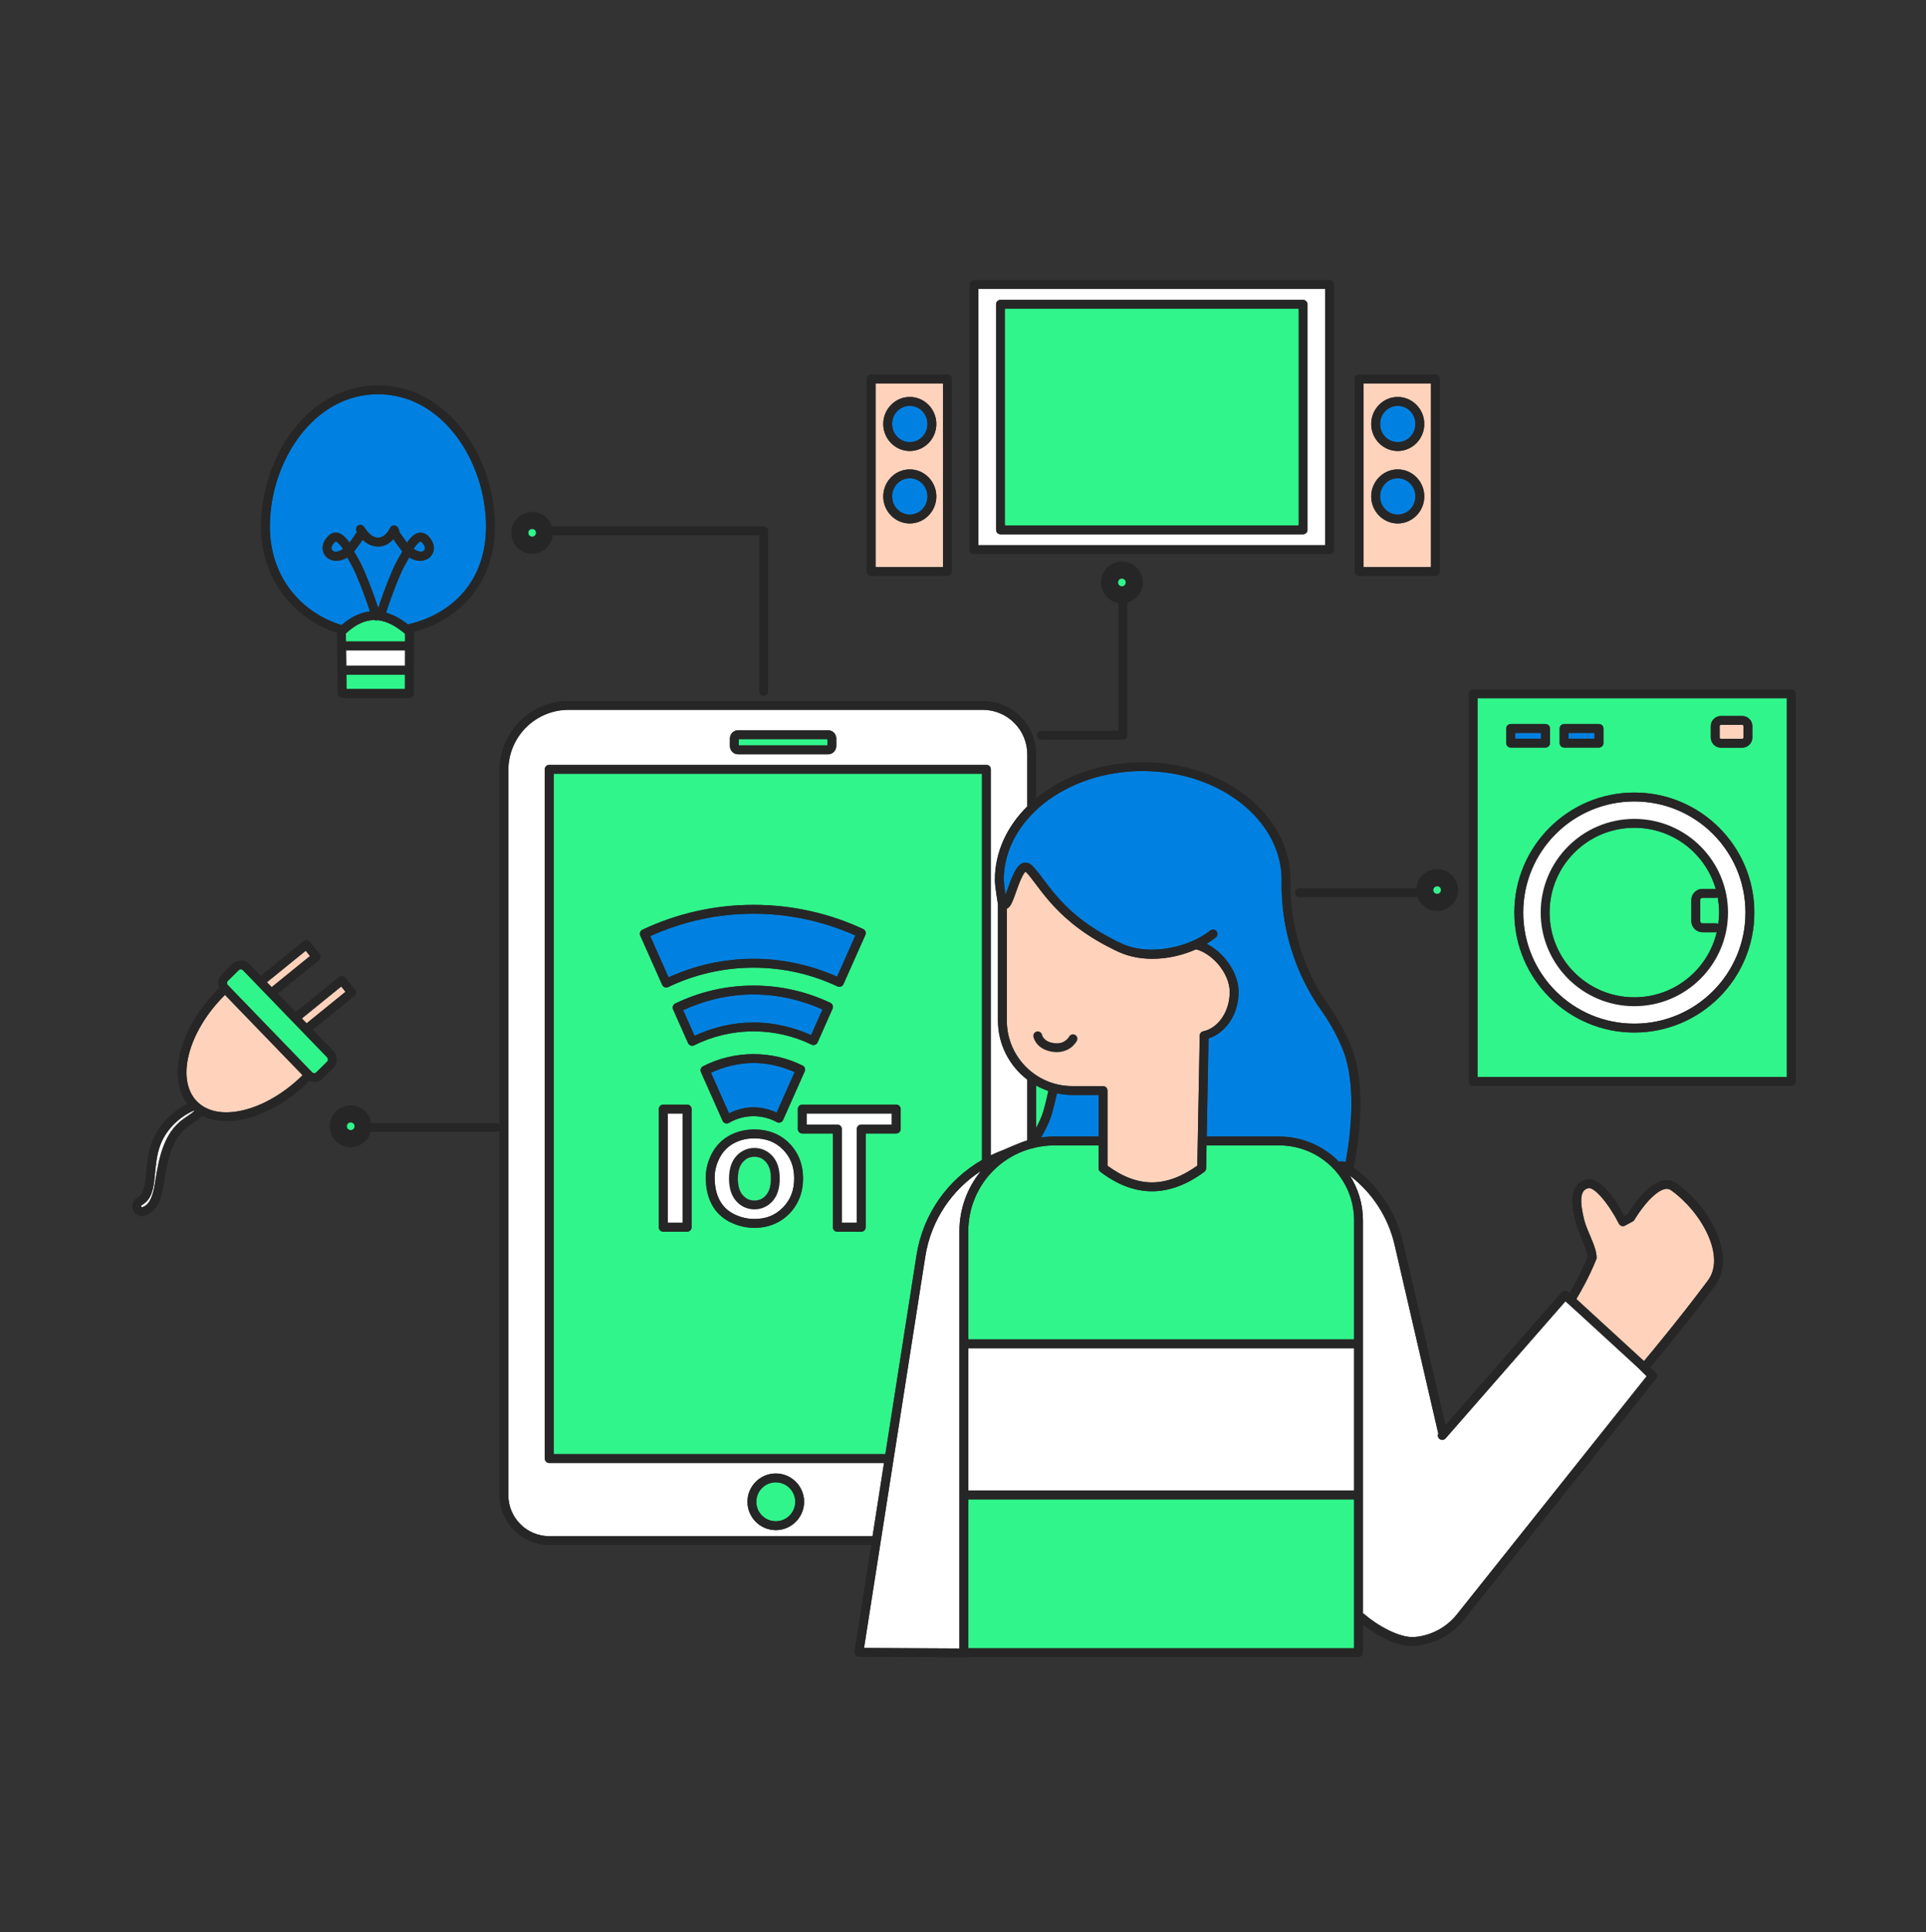 <svg width="306" height="307" viewBox="0 0 306 307" fill="none" xmlns="http://www.w3.org/2000/svg">
<rect x="0" y="0" width="306" height="307" fill="#333333" stroke="none"/>
<path fill-rule="evenodd" clip-rule="evenodd" d="M35.744 158.082L48.074 170.845C45.077 173.797 41.641 175.71 38.576 176.42C35.504 177.133 32.881 176.653 31.262 174.976C29.643 173.301 29.228 170.629 30.008 167.539C30.784 164.458 32.758 161.036 35.744 158.082ZM54.214 156.745L54.888 157.593L48.718 162.599L47.962 161.818L54.214 156.745ZM48.578 151.063L49.253 151.909L43.164 156.85L42.408 156.068L48.578 151.063ZM276.798 117.391H273.422C273.298 117.391 273.221 117.314 273.221 117.189V115.376C273.221 115.251 273.298 115.174 273.422 115.174H276.798C276.922 115.174 276.999 115.251 276.999 115.376V117.189C276.999 117.314 276.922 117.391 276.798 117.391ZM227.353 90.106H216.63V60.92H227.353V90.106ZM149.826 90.106H139.104V60.92H149.826V90.106ZM222.071 74.583C219.743 74.583 217.855 76.522 217.855 78.877C217.855 81.233 219.742 83.174 222.071 83.174C224.401 83.174 226.288 81.233 226.288 78.877C226.288 76.521 224.4 74.583 222.071 74.583ZM144.546 74.583C142.217 74.583 140.329 76.522 140.329 78.877C140.329 81.233 142.217 83.174 144.546 83.174C146.875 83.174 148.763 81.233 148.763 78.877C148.763 76.521 146.875 74.583 144.546 74.583ZM222.071 63.074C219.743 63.074 217.855 65.013 217.855 67.368C217.855 69.724 219.743 71.662 222.071 71.662C224.4 71.662 226.288 69.724 226.288 67.368C226.288 65.013 224.4 63.074 222.071 63.074ZM144.546 63.074C142.217 63.074 140.329 65.012 140.329 67.368C140.329 69.724 142.217 71.662 144.546 71.662C146.875 71.662 148.763 69.724 148.763 67.368C148.763 65.013 146.875 63.074 144.546 63.074Z" fill="#FFD2BB"/>
<path fill-rule="evenodd" clip-rule="evenodd" d="M252.429 188.772C252.493 188.758 252.772 188.79 253.152 189.04C253.534 189.291 254.005 189.726 254.483 190.275C255.438 191.372 256.447 192.929 257.215 194.441C257.393 194.79 257.835 194.928 258.18 194.741C258.863 194.371 259.585 193.967 259.654 193.849C259.654 193.849 260.646 192.157 261.949 190.747C262.599 190.044 263.335 189.42 263.971 189.124C264.622 188.822 265.043 188.794 265.549 189.157C267.967 190.893 270.187 193.581 271.38 196.285C272.573 198.99 272.731 201.609 271.344 203.468C267.024 209.259 262.373 214.86 261.195 216.27L250.444 206.404C251.044 205.416 252.444 202.999 253.618 200.089L253.619 200.087C253.655 199.998 253.672 199.901 253.669 199.803C253.638 198.786 253.222 197.752 252.792 196.727C252.362 195.702 251.901 194.678 251.698 193.849C251.359 192.467 251.142 191.153 251.244 190.26C251.295 189.812 251.419 189.481 251.592 189.255C251.773 189.023 251.994 188.869 252.429 188.772ZM162.707 138.757C162.834 138.58 162.948 138.5 162.948 138.5C162.951 138.5 162.966 138.509 163.013 138.559C164.125 139.72 165.339 141.749 167.485 144.048C169.631 146.348 172.725 148.92 177.646 151.215C181.52 153.022 186.323 152.493 190.013 150.846C191.131 151.094 192.519 151.997 193.574 153.246C194.642 154.51 195.375 156.103 195.375 157.619C195.375 160.818 193.47 163.383 191.17 163.865H191.169V163.866C190.849 163.934 190.616 164.217 190.61 164.544L190.228 185.213C187.798 186.951 185.424 187.858 183.081 187.872C180.738 187.885 178.377 187.006 175.954 185.223V173.282C175.954 172.897 175.634 172.576 175.248 172.576H170.381C164.618 172.576 159.962 167.92 159.962 162.158V144.377C160.169 144.292 160.314 144.147 160.401 144.042C160.517 143.902 160.608 143.749 160.691 143.589C161.023 142.944 161.318 142.015 161.655 141.082C161.993 140.149 162.385 139.21 162.707 138.757Z" fill="#FFD2BB"/>
<path fill-rule="evenodd" clip-rule="evenodd" d="M213.792 184.62C213.73 184.582 212.864 184.483 212.745 184.601C210.325 182.125 206.954 180.583 203.224 180.583H191.723L192.012 164.993C194.801 164.084 196.786 161.134 196.786 157.619C196.786 155.661 195.889 153.797 194.653 152.334C193.797 151.321 192.772 150.494 191.701 149.967C192.225 149.652 192.713 149.313 193.155 148.955C193.316 148.825 193.415 148.629 193.423 148.444C193.432 148.258 193.364 148.091 193.258 147.961C193.154 147.832 193.003 147.732 192.82 147.702C192.637 147.672 192.427 147.728 192.267 147.858C190.683 149.144 188.279 150.198 185.722 150.654C183.164 151.109 180.456 150.969 178.242 149.936C168.716 145.493 166.649 140.314 164.033 137.583C163.658 137.191 163.129 136.97 162.612 137.108C162.133 137.236 161.809 137.583 161.557 137.938C161.046 138.655 160.676 139.645 160.328 140.602C160.108 141.211 159.917 141.725 159.741 142.167C159.723 142.04 159.71 141.978 159.692 141.85C159.573 141.002 159.476 140.104 159.476 139.81C159.476 130.359 169.279 122.515 181.551 122.515C193.821 122.515 203.624 130.359 203.624 139.81C203.624 139.891 203.623 139.977 203.622 140.066C203.503 147.449 205.745 154.676 210.023 160.694C211.31 162.507 212.436 164.542 213.343 166.76C215.42 171.833 214.739 179.67 213.792 184.62ZM167.462 180.583C166.769 180.583 166.083 180.634 165.406 180.728C165.881 179.921 166.726 178.384 167.138 176.905C167.556 175.408 167.801 174.289 167.921 173.725C168.716 173.894 169.537 173.987 170.382 173.987H174.543V180.584L167.462 180.583ZM119.723 168.903C122.056 168.903 124.244 169.454 126.251 170.349L123.391 176.784C122.267 176.28 121.042 175.943 119.723 175.943C118.311 175.943 117.008 176.325 115.824 176.897L112.96 170.456C115.028 169.495 117.297 168.903 119.723 168.903ZM119.723 158.011C123.632 158.011 127.317 158.9 130.676 160.396L128.867 164.468C126.065 163.22 122.987 162.464 119.723 162.464C116.366 162.464 113.21 163.264 110.348 164.578L108.537 160.503C111.957 158.941 115.722 158.011 119.723 158.011ZM119.723 145.185C125.488 145.185 130.951 146.438 135.9 148.641L132.992 155.184C128.933 153.378 124.449 152.345 119.723 152.345C114.904 152.345 110.342 153.419 106.221 155.293L103.31 148.748C108.322 146.477 113.865 145.185 119.723 145.185ZM244.852 117.37H240.723V116.454H244.852V117.37ZM253.339 117.37H249.209V116.454H253.339V117.37ZM58.132 84.129C58.097 84.047 57.555 83.4 57.292 83.392C56.774 83.375 56.408 83.948 56.639 84.411C56.639 84.411 56.69 84.502 56.703 84.53C56.565 84.775 56.107 85.437 55.522 86.232C55.5 86.194 55.5 86.175 55.473 86.138C55.061 85.569 54.643 85.102 54.126 84.822C53.571 84.522 52.846 84.542 52.333 85.001C51.63 85.63 51.254 86.353 51.25 87.067C51.247 87.785 51.636 88.413 52.205 88.77C53.014 89.278 54.122 89.138 55.135 88.507C55.614 89.339 56.092 90.142 56.535 91.171C57.661 93.79 58.436 96.1 58.78 97.15C57.257 97.321 55.734 98.034 54.264 99.319C47.771 97.311 42.878 91.609 42.878 83.67C42.878 78.516 44.621 73.215 47.644 69.246C50.667 65.275 54.921 62.638 60.049 62.638C65.176 62.638 69.429 65.274 72.452 69.246C75.475 73.216 77.219 78.516 77.219 83.67C77.219 92.091 72.121 97.452 65.002 99.16C64.944 99.174 64.895 99.209 64.842 99.237C63.716 98.341 62.545 97.69 61.334 97.355C61.623 96.466 62.457 93.943 63.649 91.171C64.091 90.142 64.569 89.338 65.048 88.507C66.061 89.138 67.169 89.278 67.98 88.77C68.548 88.413 68.938 87.785 68.934 87.067V87.066C68.93 86.351 68.554 85.629 67.851 85.001H67.85L67.75 84.912H67.638C67.148 84.599 66.546 84.558 66.058 84.822C65.541 85.102 65.124 85.569 64.711 86.138C64.684 86.175 64.684 86.194 64.661 86.232C64.032 85.375 63.507 84.62 63.42 84.436C63.395 84.384 63.321 84.24 63.315 84.218C63.322 84.104 63.308 83.992 63.264 83.896C63.184 83.724 63.045 83.606 62.889 83.54C62.733 83.475 62.551 83.459 62.372 83.523C62.198 83.585 62.041 83.734 61.963 83.924C61.953 83.946 61.252 85.452 60.025 85.428C59.15 85.412 58.465 84.603 58.132 84.129ZM62.501 85.659C62.778 86.099 63.193 86.689 63.882 87.582C63.905 87.612 63.906 87.603 63.926 87.625C63.394 88.536 62.849 89.464 62.354 90.617C61.226 93.239 60.462 95.503 60.093 96.626C59.723 95.502 58.959 93.239 57.833 90.617C57.337 89.464 56.793 88.536 56.26 87.625C56.28 87.603 57.344 86.191 57.622 85.76C58.174 86.308 58.954 86.82 60.001 86.84C61.156 86.862 61.973 86.261 62.501 85.659ZM66.729 86.064C66.794 86.029 66.881 86.028 66.909 86.053C67.404 86.496 67.522 86.854 67.523 87.074V87.075C67.525 87.305 67.442 87.442 67.23 87.576C66.983 87.73 66.388 87.637 65.737 87.191L65.738 87.189C65.787 87.083 65.838 86.988 65.854 86.967C66.201 86.486 66.556 86.158 66.729 86.064ZM53.277 86.053C53.305 86.028 53.391 86.029 53.457 86.064C53.629 86.158 53.983 86.485 54.331 86.967C54.335 86.971 54.552 87.258 54.462 87.306C53.397 87.86 53.148 87.696 52.956 87.576C52.744 87.442 52.662 87.303 52.663 87.074C52.664 86.854 52.782 86.495 53.277 86.053ZM222.072 75.994C223.62 75.994 224.876 77.269 224.876 78.877C224.876 80.485 223.62 81.761 222.072 81.761C220.524 81.761 219.266 80.485 219.266 78.877C219.266 77.269 220.524 75.994 222.072 75.994ZM144.546 75.994C146.095 75.994 147.352 77.269 147.352 78.877C147.352 80.485 146.095 81.761 144.546 81.761C142.999 81.761 141.741 80.485 141.741 78.877C141.741 77.269 142.998 75.994 144.546 75.994ZM222.072 64.485C223.62 64.485 224.876 65.76 224.876 67.368C224.876 68.977 223.62 70.251 222.072 70.251C220.524 70.251 219.266 68.977 219.266 67.368C219.266 65.76 220.524 64.485 222.072 64.485ZM144.546 64.485C146.095 64.485 147.352 65.76 147.352 67.368C147.352 68.977 146.095 70.251 144.546 70.251C142.999 70.251 141.741 68.977 141.741 67.368C141.74 65.76 142.998 64.485 144.546 64.485Z" fill="#0081E2"/>
<path fill-rule="evenodd" clip-rule="evenodd" d="M155.86 186.057C153.653 188.737 152.43 192.114 152.43 195.616V261.934L137.276 261.853C137.432 260.855 143.43 222.487 147.009 199.667C147.917 193.865 151.264 189.03 155.86 186.057ZM214.485 186.815C218.038 189.531 220.557 193.411 221.574 197.808C223.627 206.679 226.207 217.823 228.515 227.792C228.458 227.913 228.424 228.041 228.439 228.162C228.462 228.347 228.556 228.499 228.682 228.609C228.808 228.719 228.972 228.791 229.158 228.79C229.345 228.788 229.543 228.696 229.678 228.542L248.715 206.763L256.095 213.215L260.742 217.804C260.759 217.82 260.769 217.841 260.787 217.855C260.793 217.861 260.802 217.862 260.809 217.868L261.622 218.671C261.122 219.298 242.085 243.19 231.474 256.505C229.83 258.567 227.415 259.869 224.788 260.105C222.396 260.321 218.788 258.252 216.752 256.472C216.692 256.42 216.619 256.388 216.546 256.357V193.908C216.547 191.299 215.785 188.871 214.485 186.815ZM138.628 244.087H87.299C83.68 244.087 80.764 241.169 80.764 237.551V122.388C80.764 117.076 85.054 112.785 90.366 112.785H156.135C158.013 112.785 159.813 113.531 161.141 114.857C162.469 116.186 163.213 117.986 163.213 119.863V128.115C163.213 128.116 163.214 128.118 163.214 128.119C160 131.31 158.063 135.365 158.063 139.809C158.063 140.338 158.173 141.18 158.295 142.047C158.388 142.712 158.475 143.229 158.55 143.686V162.158C158.55 165.994 160.393 169.399 163.231 171.561C163.227 171.592 163.214 171.619 163.214 171.651V181.199C162.011 181.553 159.49 182.69 159.411 182.72C158.732 182.966 158.073 183.255 157.425 183.566V122.231C157.425 121.846 157.106 121.526 156.72 121.525H87.259C86.873 121.526 86.553 121.845 86.553 122.231V231.758C86.553 232.143 86.873 232.463 87.259 232.463H140.447L139.465 238.738L138.628 244.087ZM123.254 234.12C120.775 234.12 118.753 236.143 118.753 238.622C118.753 241.101 120.776 243.125 123.254 243.125C125.734 243.125 127.757 241.101 127.757 238.622C127.757 236.143 125.734 234.12 123.254 234.12ZM215.136 236.825H153.842V214.229H215.136V236.825ZM108.465 194.294H106.084V176.924H108.465V194.294ZM141.684 178.689H136.83C136.444 178.69 136.124 179.009 136.124 179.395V194.293H133.743V179.395C133.743 179.01 133.422 178.689 133.037 178.689H128.17V176.924H141.683V178.689H141.684ZM119.849 180.876C121.757 180.876 123.219 181.463 124.407 182.67C125.598 183.879 126.176 185.35 126.176 187.241C126.176 189.15 125.59 190.638 124.386 191.866C123.182 193.094 121.735 193.684 119.875 193.684C118.734 193.684 117.661 193.431 116.622 192.913C115.608 192.409 114.871 191.697 114.346 190.729C113.825 189.764 113.547 188.563 113.547 187.088C113.547 186.008 113.81 184.972 114.351 183.944H114.349C114.88 182.937 115.606 182.199 116.57 181.673C117.543 181.142 118.621 180.876 119.849 180.876ZM30.804 176.465C30.83 176.487 30.857 176.508 30.884 176.53C30.746 176.647 30.601 176.768 30.433 176.89C29.988 177.216 29.477 177.553 29.084 177.837C26.062 180.029 25.273 183.757 24.633 187.882C24.61 188.028 24.586 188.173 24.561 188.32C24.426 189.092 24.237 189.913 23.918 190.552C23.597 191.196 23.201 191.63 22.545 191.838C22.544 191.838 22.469 191.82 22.425 191.718C22.404 191.668 22.404 191.647 22.415 191.615C22.428 191.575 22.445 191.528 22.603 191.439L22.606 191.438L22.607 191.437L22.611 191.435L22.618 191.431C23.35 191.009 23.808 190.338 24.08 189.6C24.351 188.867 24.466 188.055 24.558 187.201C24.741 185.492 24.826 183.588 25.506 181.846C26.441 179.456 28.467 177.469 30.804 176.465ZM119.862 183.809C120.628 183.809 121.172 184.055 121.697 184.648C122.19 185.203 122.475 186.033 122.475 187.254C122.475 188.512 122.186 189.362 121.697 189.912C121.172 190.505 120.628 190.751 119.862 190.751C119.096 190.751 118.549 190.505 118.019 189.911C117.525 189.357 117.236 188.517 117.236 187.28C117.236 186.042 117.524 185.204 118.019 184.649C118.549 184.055 119.096 183.809 119.862 183.809ZM259.662 127.343C269.421 127.343 277.316 135.238 277.316 144.997C277.316 154.755 269.421 162.651 259.662 162.651C249.903 162.651 242.008 154.756 242.008 144.997C242.008 135.238 249.904 127.343 259.662 127.343ZM259.662 130.342C267.763 130.342 274.316 136.896 274.316 144.997C274.316 153.097 267.763 159.652 259.662 159.652C251.562 159.652 245.007 153.097 245.007 144.997C245.007 136.896 251.562 130.342 259.662 130.342ZM131.558 116.025H117.277C116.558 116.025 115.966 116.616 115.966 117.334V118.544C115.966 119.264 116.558 119.855 117.277 119.855H131.558C132.277 119.855 132.869 119.264 132.869 118.544V117.334C132.869 116.616 132.277 116.025 131.558 116.025ZM64.346 105.79H55.015L54.986 103.338H64.35L64.346 105.79ZM210.539 86.629H155.447V45.912H210.539V86.629ZM207.027 47.644H158.959C158.573 47.645 158.253 47.964 158.253 48.35V84.189C158.253 84.575 158.573 84.895 158.959 84.895H207.027C207.412 84.895 207.732 84.576 207.732 84.189V48.35C207.732 47.964 207.412 47.645 207.027 47.644Z" fill="white"/>
<path fill-rule="evenodd" clip-rule="evenodd" d="M215.136 261.893H153.842V238.237H215.136V261.893ZM123.254 235.532C124.971 235.532 126.346 236.906 126.346 238.623C126.346 240.339 124.971 241.715 123.254 241.715C121.538 241.715 120.163 240.339 120.163 238.623C120.164 236.906 121.538 235.532 123.254 235.532ZM140.667 231.052H87.965V122.936H156.015V184.31C150.619 187.426 146.645 192.859 145.615 199.447C143.796 211.045 142.684 218.168 140.667 231.052ZM215.136 212.818H153.842V195.615C153.842 192.003 155.276 188.539 157.83 185.984C159.462 184.352 161.467 183.183 163.642 182.547C163.676 182.561 164.445 182.359 164.458 182.343C165.437 182.121 166.442 181.995 167.462 181.995H174.543V185.627C174.543 185.846 174.646 186.053 174.82 186.187C177.525 188.256 180.302 189.3 183.092 189.284C185.882 189.268 188.644 188.195 191.345 186.194L191.347 186.192C191.521 186.062 191.626 185.858 191.631 185.64V185.639L191.698 181.995H203.226C209.814 181.995 215.138 187.32 215.138 193.909V212.818H215.136ZM109.171 175.513H105.378C104.993 175.513 104.673 175.833 104.673 176.219V195C104.673 195.386 104.992 195.706 105.378 195.706H109.171C109.556 195.706 109.876 195.386 109.877 195V176.219C109.875 175.833 109.557 175.513 109.171 175.513ZM142.389 175.513H127.465C127.079 175.513 126.759 175.833 126.759 176.219V179.396C126.759 179.781 127.078 180.101 127.465 180.101H132.332V195C132.332 195.386 132.651 195.706 133.037 195.706H136.83C137.215 195.706 137.536 195.386 137.536 195V180.101H142.39C142.775 180.101 143.095 179.781 143.095 179.396V176.219C143.095 175.833 142.775 175.513 142.389 175.513ZM113.101 183.287C112.463 184.498 112.137 185.776 112.137 187.088C112.137 188.739 112.449 190.188 113.105 191.401C113.761 192.613 114.743 193.552 115.993 194.175C117.218 194.785 118.522 195.094 119.875 195.094C122.051 195.094 123.941 194.334 125.396 192.852C126.85 191.369 127.588 189.451 127.588 187.24C127.588 185.046 126.854 183.144 125.412 181.678C123.966 180.209 122.062 179.464 119.85 179.464C118.413 179.464 117.08 179.784 115.892 180.433C114.694 181.086 113.752 182.055 113.103 183.287H113.101ZM119.862 183.81C120.628 183.81 121.172 184.055 121.697 184.648C122.19 185.203 122.475 186.034 122.475 187.254C122.475 188.512 122.186 189.362 121.697 189.912C121.172 190.505 120.628 190.751 119.862 190.751C119.096 190.751 118.549 190.505 118.019 189.911C117.525 189.357 117.236 188.517 117.236 187.28C117.236 186.042 117.524 185.204 118.019 184.65C118.549 184.055 119.096 183.81 119.862 183.81ZM55.69 178.151C56.163 178.151 56.548 178.534 56.548 179.008C56.548 179.481 56.164 179.865 55.69 179.865C55.217 179.865 54.833 179.482 54.833 179.008C54.833 178.535 55.216 178.151 55.69 178.151ZM164.625 172.485C165.238 172.828 165.886 173.111 166.559 173.343C166.457 173.829 166.206 174.993 165.777 176.525C165.53 177.41 165.046 178.425 164.625 179.218V172.485ZM123.429 178.297C123.786 178.491 124.244 178.336 124.409 177.966V177.965L127.849 170.231V170.229C128.002 169.887 127.854 169.476 127.519 169.31C125.168 168.146 122.518 167.492 119.723 167.492C116.832 167.492 114.098 168.19 111.688 169.43C111.358 169.6 111.215 170.006 111.366 170.345L114.81 178.093C114.978 178.474 115.455 178.627 115.813 178.415C116.962 177.741 118.293 177.355 119.723 177.355C121.066 177.355 122.326 177.696 123.427 178.297H123.429ZM283.898 171.126H234.768V110.939H283.898V171.126ZM38.266 154.013C38.386 154.014 38.504 154.059 38.602 154.161L51.966 167.994C52.16 168.194 52.156 168.505 51.958 168.701L50.257 170.38C50.056 170.578 49.776 170.574 49.579 170.37L36.215 156.538C36.021 156.336 36.024 156.028 36.224 155.832L37.925 154.153C38.026 154.054 38.145 154.011 38.266 154.013ZM119.723 156.6C115.262 156.6 111.037 157.628 107.273 159.46C106.934 159.625 106.783 160.038 106.937 160.383L109.321 165.745C109.483 166.108 109.925 166.267 110.281 166.09C113.124 164.673 116.329 163.875 119.723 163.875C123.026 163.875 126.152 164.631 128.939 165.978C129.294 166.151 129.733 165.991 129.893 165.631L132.276 160.269C132.429 159.922 132.276 159.508 131.934 159.345C128.232 157.586 124.089 156.6 119.723 156.6ZM259.662 125.931C249.141 125.931 240.597 134.475 240.597 144.996C240.597 155.518 249.141 164.062 259.662 164.062C270.183 164.062 278.727 155.518 278.727 144.996C278.728 134.476 270.183 125.931 259.662 125.931ZM270.485 141.238C269.514 141.24 268.716 142.039 268.716 143.01V146.355C268.716 147.326 269.514 148.125 270.485 148.125H272.608C272.661 148.126 272.709 148.105 272.76 148.095C271.361 154.042 266.042 158.465 259.663 158.465C252.216 158.465 246.194 152.443 246.194 144.996C246.194 137.549 252.216 131.527 259.663 131.527C265.804 131.527 270.966 135.625 272.591 141.238H270.485V141.238ZM119.723 143.775C113.41 143.775 107.421 145.194 102.065 147.731C101.723 147.894 101.569 148.31 101.724 148.657L105.208 156.49C105.367 156.85 105.804 157.011 106.158 156.84C110.263 154.864 114.862 153.756 119.723 153.756C124.492 153.756 129.011 154.824 133.057 156.731C133.412 156.9 133.847 156.738 134.005 156.379L137.488 148.545C137.642 148.197 137.485 147.78 137.141 147.619C131.846 145.152 125.942 143.775 119.723 143.775ZM272.608 146.714H270.485C270.275 146.714 270.127 146.564 270.127 146.355V143.01C270.127 142.798 270.274 142.65 270.485 142.65H272.608C272.711 142.651 272.813 142.629 272.905 142.591C273.046 143.373 273.132 144.174 273.132 144.997C273.132 145.622 273.075 146.232 272.992 146.834C272.878 146.763 272.749 146.711 272.608 146.714ZM228.445 140.776C228.898 140.776 229.266 141.142 229.266 141.596C229.266 142.048 228.898 142.416 228.445 142.416C227.993 142.416 227.625 142.049 227.625 141.596C227.625 141.142 227.993 140.776 228.445 140.776ZM276.798 113.763H273.422C272.537 113.765 271.81 114.491 271.81 115.376V117.189C271.81 118.074 272.538 118.802 273.422 118.802H276.798C277.683 118.802 278.411 118.074 278.411 117.189V115.376C278.411 114.491 277.684 113.765 276.798 113.763ZM245.558 115.043H240.017C239.632 115.043 239.312 115.363 239.312 115.748V118.076C239.312 118.461 239.632 118.782 240.017 118.782H245.558C245.943 118.782 246.263 118.462 246.263 118.076V115.748C246.263 115.363 245.943 115.043 245.558 115.043ZM254.045 115.043H248.504C248.118 115.043 247.798 115.363 247.798 115.748V118.076C247.798 118.461 248.118 118.782 248.504 118.782H254.045C254.43 118.782 254.751 118.462 254.751 118.076V115.748C254.751 115.363 254.431 115.043 254.045 115.043ZM131.457 118.443H117.376V117.437H131.457V118.443ZM64.342 109.482H55.056L55.03 107.201H64.345L64.342 109.482ZM64.352 101.927H54.971L54.956 100.643C56.532 99.182 58.015 98.534 59.459 98.52C59.461 98.521 59.462 98.524 59.464 98.525C59.637 98.604 59.82 98.604 59.983 98.553C59.989 98.551 59.993 98.547 59.999 98.545C61.423 98.689 62.881 99.442 64.352 100.706L64.352 101.927ZM178.176 91.663C178.699 91.663 179.122 92.087 179.122 92.609C179.122 93.132 178.699 93.555 178.176 93.555C177.654 93.555 177.23 93.132 177.23 92.609C177.229 92.087 177.654 91.663 178.176 91.663ZM84.548 83.966C84.933 83.966 85.247 84.279 85.247 84.664C85.247 85.049 84.934 85.362 84.548 85.362C84.163 85.362 83.85 85.05 83.85 84.664C83.85 84.279 84.163 83.966 84.548 83.966ZM205.701 83.869H160.283C159.919 83.869 159.616 83.567 159.616 83.202V49.338C159.616 48.974 159.919 48.671 160.283 48.671H205.701C206.065 48.671 206.368 48.973 206.368 49.338V83.202C206.368 83.566 206.067 83.868 205.701 83.869Z" fill="#30F58B"/>
<path d="M154.742 44.5C154.355 44.5 154.036 44.819 154.036 45.206V87.334C154.036 87.721 154.354 88.04 154.742 88.04H211.244C211.631 88.04 211.95 87.722 211.95 87.334V45.206C211.95 44.819 211.632 44.5 211.244 44.5H154.742ZM155.447 45.911H210.539V86.629H155.447V45.911ZM158.959 47.644C158.572 47.644 158.253 47.962 158.253 48.349V84.189C158.253 84.577 158.572 84.895 158.959 84.895H207.027C207.414 84.895 207.733 84.577 207.733 84.189V48.349C207.733 47.963 207.415 47.644 207.027 47.644H158.959ZM159.664 49.055H206.322V83.484H159.664V49.055ZM138.399 59.509C138.013 59.509 137.693 59.827 137.693 60.215V90.812C137.693 91.199 138.012 91.518 138.399 91.518H150.533C150.919 91.518 151.238 91.2 151.238 90.812V60.215C151.238 59.828 150.92 59.509 150.533 59.509H138.399ZM215.925 59.509C215.538 59.509 215.219 59.827 215.219 60.215V90.812C215.219 91.199 215.537 91.518 215.925 91.518H228.059C228.446 91.518 228.765 91.2 228.765 90.812V60.215C228.765 59.828 228.446 59.509 228.059 59.509H215.925ZM139.105 60.92H149.828V90.106H139.105V60.92ZM216.63 60.92H227.353V90.106H216.63V60.92ZM60.049 61.228C54.435 61.228 49.751 64.149 46.52 68.391C43.291 72.634 41.467 78.201 41.467 83.672C41.467 92.071 46.665 98.305 53.541 100.567L53.653 110.196C53.657 110.58 53.974 110.893 54.359 110.893H65.048C65.435 110.893 65.753 110.575 65.753 110.188L65.765 100.414C73.176 98.459 78.631 92.5 78.631 83.672C78.631 78.201 76.806 72.634 73.576 68.391C70.346 64.149 65.662 61.228 60.049 61.228ZM60.049 62.639C65.176 62.639 69.431 65.275 72.454 69.247C75.477 73.217 77.219 78.517 77.219 83.672C77.219 92.091 72.119 97.454 65.002 99.162C64.942 99.177 64.885 99.198 64.832 99.228C63.71 98.339 62.542 97.692 61.335 97.357C61.626 96.462 62.459 93.942 63.649 91.174C64.085 90.159 64.544 89.428 65.002 88.591C66.031 89.238 67.165 89.281 67.98 88.771C68.543 88.417 68.938 87.782 68.934 87.068C68.93 86.353 68.552 85.629 67.85 85.002C67.361 84.565 66.581 84.54 66.058 84.823C65.534 85.106 65.125 85.566 64.71 86.139C64.693 86.162 64.679 86.207 64.661 86.231C64.044 85.39 63.526 84.649 63.432 84.453C63.449 84.266 63.39 84.081 63.27 83.936C63.163 83.668 62.902 83.492 62.614 83.492C62.328 83.492 62.07 83.665 61.961 83.928C61.961 83.928 61.272 85.453 60.025 85.429C59.133 85.412 58.449 84.594 58.123 84.124C58.086 84.043 58.037 83.967 57.971 83.9C57.953 83.868 57.906 83.794 57.906 83.794C57.794 83.554 57.556 83.397 57.291 83.388C57.284 83.387 57.275 83.387 57.267 83.387C56.88 83.387 56.561 83.706 56.561 84.093C56.561 84.203 56.587 84.312 56.636 84.41C56.636 84.41 56.688 84.502 56.701 84.53C56.567 84.773 56.102 85.439 55.522 86.23C55.505 86.206 55.49 86.161 55.474 86.138C55.06 85.566 54.649 85.105 54.126 84.822C53.602 84.538 52.822 84.564 52.334 85.001C52.333 85.001 52.333 85.001 52.333 85.001C51.63 85.629 51.253 86.353 51.25 87.067C51.245 87.781 51.64 88.416 52.204 88.77C53.018 89.28 54.15 89.237 55.18 88.591C55.638 89.427 56.096 90.158 56.533 91.174C57.656 93.786 58.431 96.091 58.778 97.15C57.255 97.321 55.733 98.036 54.263 99.32C47.771 97.312 42.877 91.609 42.877 83.671C42.877 78.516 44.62 73.217 47.643 69.246C50.667 65.276 54.922 62.639 60.049 62.639ZM144.546 63.074C142.218 63.074 140.329 65.014 140.329 67.368C140.329 69.723 142.218 71.662 144.546 71.662C146.874 71.662 148.764 69.723 148.764 67.368C148.763 65.014 146.874 63.074 144.546 63.074ZM222.072 63.074C219.743 63.074 217.855 65.014 217.855 67.368C217.855 69.723 219.743 71.662 222.072 71.662C224.4 71.662 226.288 69.723 226.288 67.368C226.288 65.014 224.4 63.074 222.072 63.074ZM144.546 64.485C146.094 64.485 147.352 65.761 147.352 67.368C147.352 68.976 146.094 70.251 144.546 70.251C143 70.251 141.741 68.976 141.741 67.368C141.74 65.761 142.999 64.485 144.546 64.485ZM222.072 64.485C223.619 64.485 224.876 65.761 224.876 67.368C224.876 68.976 223.619 70.251 222.072 70.251C220.524 70.251 219.266 68.976 219.266 67.368C219.266 65.761 220.524 64.485 222.072 64.485ZM144.546 74.583C142.218 74.583 140.329 76.523 140.329 78.877C140.329 81.232 142.218 83.174 144.546 83.174C146.874 83.174 148.764 81.231 148.764 78.877C148.763 76.523 146.874 74.583 144.546 74.583ZM222.072 74.583C219.743 74.583 217.855 76.523 217.855 78.877C217.855 81.231 219.743 83.174 222.072 83.174C224.4 83.174 226.288 81.231 226.288 78.877C226.288 76.523 224.4 74.583 222.072 74.583ZM144.546 75.994C146.094 75.994 147.352 77.27 147.352 78.877C147.352 80.484 146.094 81.761 144.546 81.761C143 81.761 141.741 80.483 141.741 78.877C141.741 77.27 142.999 75.994 144.546 75.994ZM222.072 75.994C223.619 75.994 224.876 77.27 224.876 78.877C224.876 80.484 223.619 81.761 222.072 81.761C220.524 81.761 219.266 80.484 219.266 78.877C219.266 77.27 220.524 75.994 222.072 75.994ZM84.548 81.333C82.721 81.333 81.223 82.83 81.223 84.658C81.223 86.486 82.721 87.983 84.548 87.983C86.242 87.983 87.636 86.692 87.833 85.049H120.626V109.825C120.626 109.829 120.626 109.832 120.626 109.836C120.626 110.222 120.944 110.541 121.331 110.541C121.719 110.541 122.037 110.223 122.037 109.836C122.037 109.832 122.037 109.829 122.037 109.825V84.344C122.037 83.957 121.719 83.638 121.331 83.638H87.696C87.26 82.308 86.018 81.333 84.548 81.333ZM84.548 84.055C84.889 84.055 85.153 84.317 85.153 84.658C85.153 84.998 84.888 85.262 84.548 85.262C84.207 85.262 83.945 84.998 83.945 84.658C83.945 84.317 84.206 84.055 84.548 84.055ZM62.502 85.663C62.78 86.103 63.194 86.691 63.882 87.582C63.896 87.6 63.913 87.608 63.927 87.626C63.39 88.576 62.84 89.482 62.352 90.617C61.228 93.232 60.464 95.492 60.093 96.623C59.72 95.491 58.956 93.233 57.833 90.617C57.344 89.482 56.795 88.576 56.257 87.625C56.271 87.607 57.342 86.192 57.621 85.761C58.172 86.308 58.952 86.82 60.001 86.84C61.156 86.862 61.974 86.264 62.502 85.663ZM53.276 86.053C53.331 86.004 53.364 86.014 53.457 86.064C53.64 86.163 53.981 86.482 54.331 86.967C54.377 87.03 54.429 87.175 54.476 87.244C53.842 87.662 53.253 87.763 52.956 87.576C52.752 87.447 52.662 87.294 52.663 87.074C52.664 86.853 52.781 86.495 53.276 86.053ZM66.846 85.985C66.855 85.983 66.855 86.005 66.908 86.053C67.402 86.495 67.521 86.854 67.522 87.074C67.524 87.295 67.433 87.447 67.229 87.576C66.932 87.763 66.342 87.664 65.708 87.245C65.755 87.176 65.808 87.031 65.855 86.967C66.205 86.482 66.544 86.163 66.728 86.064C66.819 86.015 66.836 85.988 66.846 85.985ZM178.246 89.218C176.418 89.218 174.921 90.717 174.921 92.545C174.921 94.187 176.134 95.553 177.704 95.815V116.126H165.465C165.462 116.126 165.458 116.126 165.455 116.126C165.068 116.126 164.75 116.444 164.75 116.832C164.75 117.22 165.067 117.538 165.455 117.538C165.458 117.538 165.462 117.538 165.465 117.538H178.41C178.797 117.538 179.116 117.22 179.116 116.832V95.74C180.524 95.352 181.572 94.069 181.572 92.544C181.571 90.718 180.073 89.218 178.246 89.218ZM178.246 91.941C178.586 91.941 178.851 92.204 178.851 92.546C178.851 92.886 178.586 93.15 178.246 93.15C177.905 93.15 177.643 92.886 177.643 92.546C177.643 92.204 177.904 91.941 178.246 91.941ZM59.493 98.518C59.647 98.582 59.819 98.59 59.979 98.54C61.411 98.678 62.875 99.438 64.353 100.705L64.351 101.926H54.969L54.954 100.639C56.54 99.171 58.037 98.522 59.493 98.518ZM54.986 103.338H64.35L64.348 105.79H55.014L54.986 103.338ZM55.03 107.201H64.345L64.342 109.481H55.056L55.03 107.201ZM234.063 109.527C233.676 109.527 233.357 109.845 233.357 110.233V171.831C233.357 172.218 233.675 172.537 234.063 172.537H284.604C284.99 172.537 285.309 172.219 285.309 171.831V110.233C285.309 109.846 284.991 109.527 284.604 109.527H234.063ZM234.768 110.938H283.897V171.125H234.768V110.938ZM90.367 111.374C84.292 111.374 79.353 116.313 79.353 122.388V178.729C79.219 178.54 79 178.428 78.769 178.432H58.995C58.739 176.853 57.371 175.631 55.723 175.631C53.895 175.631 52.398 177.129 52.398 178.957C52.398 180.784 53.895 182.282 55.723 182.282C57.242 182.282 58.519 181.241 58.913 179.843H78.769C79.001 179.845 79.219 179.734 79.354 179.547V237.551C79.354 241.931 82.919 245.498 87.299 245.498H138.408C137.678 250.166 135.755 262.443 135.755 262.443C135.75 262.479 135.747 262.516 135.747 262.552C135.747 262.938 136.063 263.256 136.449 263.258L153.652 263.352C153.743 263.354 153.832 263.337 153.917 263.305H215.842C216.229 263.305 216.548 262.987 216.548 262.599V258.134C218.785 259.922 222.008 261.774 224.917 261.512C227.927 261.241 230.696 259.749 232.579 257.385C243.329 243.895 263.124 219.057 263.124 219.057C263.349 218.776 263.324 218.366 263.067 218.114L262.205 217.262C263.247 216.018 268.033 210.269 272.478 204.312C274.271 201.907 273.984 198.689 272.672 195.715C271.36 192.741 269.015 189.907 266.374 188.009C265.442 187.34 264.303 187.414 263.378 187.844C262.454 188.274 261.634 189.008 260.913 189.788C259.558 191.253 258.697 192.745 258.584 192.938C258.533 192.963 258.268 193.104 258.079 193.202C257.322 191.815 256.469 190.406 255.547 189.347C255.014 188.736 254.48 188.224 253.929 187.862C253.379 187.5 252.774 187.25 252.124 187.395C252.124 187.395 252.123 187.395 252.122 187.395C251.431 187.549 250.856 187.902 250.477 188.394C250.097 188.885 249.914 189.48 249.843 190.101C249.702 191.342 249.978 192.748 250.329 194.185C250.583 195.22 251.074 196.276 251.493 197.273C251.893 198.228 252.185 199.105 252.229 199.736C251.182 202.288 249.975 204.423 249.362 205.456L249.114 205.239C248.988 205.13 248.829 205.068 248.663 205.065C248.455 205.061 248.256 205.15 248.119 205.307L229.649 226.435C227.405 216.737 224.932 206.055 222.951 197.492C221.833 192.661 219.024 188.416 215.068 185.494C216.105 180.447 217.047 172.078 214.652 166.225C213.704 163.91 212.527 161.782 211.176 159.879C207.072 154.106 204.921 147.171 205.035 140.089C205.037 140 205.038 139.907 205.038 139.811C205.038 129.392 194.427 121.105 181.553 121.105C174.933 121.105 168.916 123.299 164.627 126.845V119.864C164.627 117.613 163.734 115.453 162.141 113.86C160.55 112.269 158.389 111.374 156.138 111.374L90.367 111.374ZM90.367 112.785H156.136C158.014 112.785 159.814 113.531 161.142 114.857C162.47 116.185 163.214 117.986 163.214 119.863V128.121C160 131.312 158.064 135.365 158.064 139.809C158.064 140.343 158.173 141.179 158.296 142.046C158.389 142.711 158.475 143.223 158.551 143.681V162.158C158.551 165.989 160.389 169.39 163.22 171.553C163.217 171.583 163.214 171.614 163.214 171.645V181.199C162.02 181.551 159.498 182.687 159.417 182.717C158.735 182.964 158.076 183.254 157.426 183.566V122.231C157.426 121.844 157.108 121.526 156.721 121.525H87.26C86.873 121.526 86.554 121.844 86.554 122.231V231.757C86.554 232.145 86.872 232.463 87.26 232.463H140.448C139.722 237.1 139.16 240.686 138.629 244.087H87.299C83.681 244.087 80.764 241.169 80.764 237.551V122.388C80.764 117.076 85.055 112.785 90.367 112.785ZM273.422 113.763C272.54 113.763 271.81 114.493 271.81 115.376V117.189C271.81 118.072 272.54 118.802 273.422 118.802H276.798C277.681 118.802 278.411 118.072 278.411 117.189V115.376C278.411 114.493 277.681 113.763 276.798 113.763H273.422ZM240.017 115.042C239.63 115.042 239.311 115.36 239.311 115.748V118.076C239.311 118.462 239.629 118.782 240.017 118.782H245.557C245.943 118.782 246.263 118.463 246.263 118.076V115.748C246.263 115.361 245.944 115.042 245.557 115.042H240.017ZM248.504 115.042C248.117 115.042 247.798 115.36 247.798 115.748V118.076C247.798 118.462 248.116 118.782 248.504 118.782H254.045C254.432 118.782 254.751 118.463 254.751 118.076V115.748C254.751 115.361 254.432 115.042 254.045 115.042H248.504ZM273.422 115.174H276.798C276.917 115.174 277 115.258 277 115.377V117.19C277 117.309 276.917 117.391 276.798 117.391H273.422C273.304 117.391 273.221 117.309 273.221 117.19V115.377C273.221 115.258 273.304 115.174 273.422 115.174ZM117.277 116.025C116.561 116.025 115.966 116.619 115.966 117.334V118.544C115.966 119.26 116.561 119.855 117.277 119.855H131.558C132.274 119.855 132.869 119.26 132.869 118.544V117.334C132.869 116.619 132.274 116.025 131.558 116.025H117.277ZM240.723 116.454H244.852V117.37H240.723V116.454ZM249.209 116.454H253.339V117.37H249.209V116.454ZM117.377 117.437H131.457V118.443H117.377V117.437ZM181.551 122.515C193.822 122.515 203.624 130.358 203.624 139.809C203.624 139.89 203.623 139.977 203.622 140.066C203.503 147.448 205.745 154.677 210.023 160.694C211.31 162.508 212.437 164.541 213.344 166.759C215.422 171.836 214.739 179.67 213.792 184.622C213.729 184.582 212.861 184.469 212.735 184.591C210.315 182.121 206.95 180.583 203.224 180.583H191.723L192.012 165.005C194.805 164.094 196.786 161.134 196.786 157.619C196.786 155.659 195.889 153.797 194.653 152.334C193.795 151.32 192.775 150.492 191.704 149.966C192.226 149.651 192.714 149.313 193.155 148.955C193.329 148.821 193.432 148.615 193.432 148.395C193.432 148.008 193.113 147.689 192.726 147.689C192.557 147.689 192.394 147.75 192.267 147.859C189.095 150.434 182.675 152.003 178.242 149.936C168.718 145.494 166.654 140.318 164.033 137.583C163.671 137.206 163.106 136.974 162.611 137.107C162.117 137.239 161.814 137.577 161.558 137.938C161.045 138.659 160.676 139.642 160.328 140.602C160.107 141.212 159.917 141.723 159.741 142.164C159.723 142.038 159.476 140.111 159.476 139.809C159.476 130.358 169.279 122.515 181.551 122.515ZM87.965 122.936H156.015V184.309C150.618 187.425 146.645 192.86 145.616 199.448C143.796 211.047 142.684 218.169 140.667 231.052H87.965V122.936ZM259.662 125.931C249.141 125.931 240.597 134.475 240.597 144.996C240.597 155.517 249.141 164.061 259.662 164.061C270.183 164.061 278.727 155.517 278.727 144.996C278.728 134.476 270.183 125.931 259.662 125.931ZM259.662 127.343C269.42 127.343 277.316 135.238 277.316 144.997C277.316 154.755 269.421 162.651 259.662 162.651C249.904 162.651 242.008 154.756 242.008 144.997C242.008 135.238 249.904 127.343 259.662 127.343ZM259.662 130.116C251.452 130.116 244.783 136.787 244.783 144.996C244.783 153.205 251.453 159.876 259.662 159.876C267.871 159.876 274.542 153.206 274.542 144.996C274.542 136.786 267.872 130.116 259.662 130.116ZM259.662 131.528C265.802 131.528 270.966 135.627 272.591 141.238H270.485C269.517 141.24 268.716 142.041 268.716 143.009V146.355C268.716 147.324 269.516 148.125 270.485 148.125H272.613C272.661 148.126 272.709 148.121 272.756 148.112C271.351 154.051 266.035 158.465 259.663 158.465C252.216 158.465 246.194 152.443 246.194 144.996C246.194 137.549 252.215 131.528 259.662 131.528ZM228.328 138.087C226.596 138.087 225.177 139.436 225.031 141.131H206.474C206.471 141.131 206.467 141.131 206.464 141.131C206.077 141.131 205.759 141.449 205.759 141.837C205.759 142.223 206.077 142.542 206.464 142.542C206.467 142.542 206.471 142.542 206.474 142.542H225.215C225.681 143.817 226.897 144.739 228.328 144.739C230.156 144.739 231.652 143.241 231.652 141.413C231.652 139.586 230.155 138.087 228.328 138.087ZM162.707 138.756C162.841 138.568 162.962 138.505 163.012 138.559C165.241 140.884 167.803 146.624 177.645 151.214C181.522 153.023 186.325 152.493 190.015 150.843C191.135 151.093 192.519 151.995 193.575 153.245C194.643 154.509 195.374 156.1 195.374 157.618C195.374 160.818 193.473 163.383 191.169 163.865C190.849 163.932 190.616 164.214 190.609 164.542L190.226 185.214C187.799 186.948 185.427 187.857 183.082 187.871C180.736 187.884 178.375 187.005 175.953 185.224V173.281C175.953 172.894 175.636 172.575 175.248 172.575H170.38C164.617 172.575 159.961 167.92 159.961 162.158V144.402C159.966 144.392 159.97 144.382 159.975 144.371C160.182 144.288 160.305 144.156 160.401 144.042C160.519 143.897 160.605 143.751 160.689 143.589C161.023 142.941 161.317 142.017 161.655 141.082C161.994 140.148 162.381 139.213 162.707 138.756ZM228.328 140.81C228.668 140.81 228.931 141.072 228.931 141.413C228.931 141.753 228.667 142.018 228.328 142.018C227.986 142.018 227.722 141.753 227.722 141.413C227.722 141.072 227.986 140.81 228.328 140.81ZM272.905 142.589C273.046 143.372 273.132 144.173 273.132 144.997C273.132 145.617 273.076 146.222 272.995 146.82C272.88 146.749 272.748 146.712 272.613 146.714H270.486C270.28 146.714 270.128 146.561 270.128 146.356V143.01C270.128 142.804 270.28 142.651 270.486 142.651H272.613C272.714 142.65 272.813 142.629 272.905 142.589ZM119.723 143.774C113.41 143.774 107.422 145.195 102.067 147.731C101.723 147.894 101.569 148.307 101.724 148.655L105.208 156.49C105.321 156.745 105.574 156.91 105.853 156.91C105.959 156.91 106.064 156.886 106.159 156.84C110.263 154.864 114.862 153.755 119.723 153.755C124.493 153.755 129.012 154.823 133.059 156.731C133.153 156.776 133.256 156.798 133.359 156.798C133.637 156.798 133.89 156.634 134.004 156.38L137.488 148.545C137.643 148.196 137.488 147.78 137.141 147.619C131.846 145.151 125.942 143.774 119.723 143.774ZM119.723 145.185C125.488 145.185 130.953 146.436 135.902 148.639L132.992 155.184C128.932 153.378 124.448 152.345 119.723 152.345C114.905 152.345 110.341 153.417 106.218 155.29L103.309 148.745C108.32 146.476 113.865 145.185 119.723 145.185ZM48.685 149.361C48.523 149.361 48.367 149.416 48.242 149.518L41.425 155.05L39.618 153.18C39.257 152.805 38.77 152.615 38.283 152.609C37.795 152.603 37.305 152.783 36.934 153.148L35.233 154.826C34.648 155.404 34.523 156.276 34.848 156.988C34.824 157.007 34.801 157.027 34.78 157.049C31.613 160.174 29.497 163.796 28.64 167.193C27.855 170.306 28.138 173.288 29.773 175.401C27.3 176.604 25.215 178.718 24.193 181.334C23.403 183.358 23.33 185.417 23.155 187.054C23.068 187.872 22.954 188.582 22.759 189.112C22.563 189.642 22.319 189.976 21.913 190.209L21.925 190.204C21.519 190.429 21.214 190.77 21.081 191.158C20.948 191.546 20.988 191.949 21.131 192.279C21.415 192.938 22.169 193.436 22.97 193.182C24.044 192.843 24.753 192.043 25.182 191.181C25.612 190.32 25.81 189.376 25.953 188.558C25.954 188.557 26.005 188.251 26.029 188.1C26.029 188.099 26.029 188.098 26.029 188.097C26.661 184.024 27.419 180.789 29.913 178.979C30.26 178.728 30.781 178.385 31.266 178.03C31.584 177.797 31.883 177.577 32.138 177.32C34.043 178.252 36.422 178.368 38.896 177.795C42.28 177.009 45.916 174.958 49.083 171.833C49.108 171.809 49.131 171.784 49.152 171.756C49.842 172.06 50.683 171.939 51.248 171.382L52.949 169.705C53.691 168.973 53.705 167.762 52.982 167.013L49.702 163.618L56.32 158.247C56.618 158.004 56.666 157.561 56.427 157.26L54.874 155.308C54.74 155.14 54.538 155.042 54.322 155.042C54.16 155.042 54.004 155.098 53.878 155.2L46.98 160.798L44.149 157.867L50.684 152.564C50.983 152.321 51.031 151.877 50.792 151.576L49.239 149.626C49.103 149.459 48.9 149.361 48.685 149.361ZM48.577 151.063L49.252 151.909L43.164 156.85L42.408 156.068L48.577 151.063ZM38.266 154.01C38.387 154.011 38.506 154.061 38.602 154.161L51.966 167.994C52.159 168.194 52.155 168.506 51.958 168.701L50.257 170.378C50.06 170.573 49.772 170.571 49.579 170.371L36.215 156.538C36.022 156.338 36.025 156.027 36.224 155.832L37.926 154.153C38.025 154.055 38.146 154.008 38.266 154.01ZM119.723 156.6C115.262 156.6 111.037 157.628 107.273 159.46C106.934 159.625 106.783 160.036 106.937 160.381L109.321 165.745C109.435 165.999 109.688 166.164 109.966 166.164C110.076 166.164 110.183 166.138 110.281 166.09C113.124 164.673 116.329 163.875 119.723 163.875C123.027 163.875 126.153 164.632 128.941 165.979C129.037 166.025 129.142 166.049 129.248 166.049C129.526 166.049 129.779 165.885 129.893 165.631L132.276 160.268C132.43 159.921 132.277 159.508 131.934 159.345C128.232 157.586 124.089 156.6 119.723 156.6ZM54.214 156.745L54.888 157.593L48.718 162.599L47.962 161.818L54.214 156.745ZM119.723 158.011C123.633 158.011 127.319 158.901 130.676 160.394L128.867 164.467C126.061 163.221 122.985 162.464 119.723 162.464C116.368 162.464 113.211 163.262 110.346 164.575L108.534 160.5C111.954 158.941 115.72 158.011 119.723 158.011ZM35.744 158.082L48.076 170.845C45.079 173.797 41.642 175.709 38.576 176.419C35.505 177.132 32.881 176.654 31.262 174.977C29.643 173.301 29.229 170.628 30.008 167.538C30.785 164.459 32.758 161.036 35.744 158.082ZM164.882 163.879C164.88 163.879 164.879 163.879 164.877 163.879C164.49 163.879 164.172 164.196 164.172 164.584C164.172 164.629 164.176 164.675 164.184 164.719C164.184 164.719 164.3 165.302 164.754 165.854C165.207 166.405 166.029 166.969 167.301 167.137C168.602 167.308 169.595 166.887 170.206 166.409C170.817 165.931 171.104 165.364 171.104 165.364C171.154 165.266 171.18 165.157 171.18 165.048C171.18 164.661 170.861 164.342 170.474 164.342C170.207 164.342 169.963 164.493 169.843 164.73C169.843 164.73 169.708 165.007 169.336 165.297C168.964 165.587 168.418 165.86 167.485 165.738C166.524 165.611 166.088 165.254 165.844 164.956C165.599 164.659 165.573 164.468 165.573 164.468C165.518 164.131 165.224 163.881 164.882 163.879ZM119.723 167.492C116.832 167.492 114.098 168.191 111.688 169.431C111.357 169.602 111.215 170.005 111.366 170.345L114.81 178.093C114.923 178.347 115.176 178.511 115.454 178.511C115.58 178.511 115.704 178.478 115.812 178.414C116.96 177.739 118.294 177.354 119.723 177.354C121.067 177.354 122.327 177.696 123.427 178.297C123.531 178.353 123.647 178.383 123.765 178.383C124.044 178.383 124.296 178.218 124.409 177.965L127.849 170.229C128.003 169.886 127.854 169.476 127.517 169.31C125.167 168.146 122.518 167.492 119.723 167.492ZM119.723 168.903C122.058 168.903 124.248 169.453 126.253 170.343L123.394 176.777C122.262 176.276 121.037 175.943 119.723 175.943C118.316 175.943 117.013 176.322 115.82 176.89L112.958 170.45C115.023 169.493 117.295 168.903 119.723 168.903ZM164.625 172.485C165.238 172.827 165.887 173.113 166.561 173.344C166.457 173.833 166.206 174.995 165.777 176.525C165.532 177.406 165.047 178.424 164.625 179.219V172.485ZM167.92 173.725C168.715 173.894 169.537 173.987 170.381 173.987H174.543V180.584H167.462C166.769 180.584 166.083 180.635 165.406 180.728C165.885 179.915 166.726 178.382 167.138 176.906V176.904C167.556 175.409 167.801 174.291 167.92 173.725ZM105.378 175.513C104.991 175.513 104.672 175.831 104.672 176.218V195C104.672 195.387 104.99 195.706 105.378 195.706H109.17C109.557 195.706 109.875 195.388 109.876 195V176.218C109.875 175.832 109.557 175.513 109.17 175.513H105.378ZM127.465 175.513C127.078 175.513 126.759 175.831 126.759 176.218V179.395C126.759 179.783 127.078 180.101 127.465 180.101H132.332V195C132.332 195.387 132.65 195.706 133.038 195.706H136.83C137.216 195.706 137.536 195.388 137.536 195V180.101H142.39C142.776 180.101 143.096 179.783 143.096 179.395V176.218C143.096 175.832 142.777 175.513 142.39 175.513H127.465ZM30.804 176.465C30.829 176.485 30.855 176.505 30.88 176.526C30.744 176.644 30.602 176.767 30.433 176.89C29.987 177.216 29.478 177.552 29.084 177.837C26.06 180.03 25.273 183.756 24.633 187.881C24.61 188.027 24.586 188.173 24.561 188.317C24.426 189.091 24.238 189.911 23.918 190.552C23.599 191.192 23.196 191.631 22.544 191.838C22.526 191.843 22.406 191.643 22.415 191.614C22.425 191.586 22.445 191.526 22.607 191.436C22.611 191.434 22.614 191.432 22.618 191.431C23.348 191.01 23.809 190.335 24.08 189.6C24.352 188.866 24.465 188.056 24.556 187.201C24.739 185.492 24.826 183.59 25.506 181.847C26.441 179.456 28.466 177.469 30.804 176.465ZM106.084 176.923H108.465V194.293H106.084V176.923ZM128.171 176.923H141.684V178.689H136.83C136.443 178.689 136.124 179.008 136.124 179.395V194.293H133.743V179.395C133.743 179.008 133.424 178.689 133.037 178.689H128.17L128.171 176.923ZM55.723 178.353C56.063 178.353 56.327 178.615 56.327 178.957C56.327 179.296 56.063 179.561 55.723 179.561C55.383 179.561 55.118 179.296 55.118 178.957C55.118 178.615 55.381 178.353 55.723 178.353ZM119.849 179.464C118.413 179.464 117.081 179.786 115.893 180.434C114.695 181.087 113.751 182.055 113.102 183.287C112.465 184.497 112.137 185.776 112.137 187.087C112.137 188.738 112.449 190.187 113.105 191.401C113.76 192.611 114.742 193.552 115.993 194.175C117.217 194.785 118.523 195.094 119.875 195.094C122.049 195.094 123.94 194.333 125.394 192.852C126.847 191.371 127.588 189.45 127.588 187.24C127.588 185.048 126.855 183.144 125.413 181.679C123.969 180.212 122.06 179.464 119.849 179.464ZM119.849 180.875C121.755 180.875 123.22 181.464 124.407 182.67C125.596 183.879 126.176 185.351 126.176 187.241C126.176 189.147 125.591 190.638 124.388 191.865C123.184 193.091 121.733 193.684 119.875 193.684C118.735 193.684 117.661 193.429 116.622 192.912C115.61 192.407 114.871 191.696 114.347 190.729C113.825 189.764 113.547 188.563 113.547 187.088C113.547 186.008 113.81 184.972 114.351 183.944C114.881 182.938 115.605 182.198 116.568 181.673C117.541 181.142 118.621 180.875 119.849 180.875ZM167.462 181.994H174.543V185.627C174.543 185.847 174.646 186.053 174.82 186.187C177.525 188.255 180.301 189.3 183.09 189.284C185.88 189.267 188.644 188.195 191.345 186.194C191.521 186.063 191.626 185.859 191.63 185.64L191.698 181.994H203.225C209.813 181.994 215.137 187.321 215.137 193.909V212.818H153.843V195.615C153.843 192.002 155.277 188.538 157.831 185.984C159.461 184.354 161.462 183.186 163.635 182.55C163.676 182.568 164.457 182.365 164.478 182.337C165.45 182.118 166.449 181.994 167.462 181.994ZM119.862 182.398C118.743 182.398 117.721 182.863 116.966 183.708C116.179 184.59 115.825 185.818 115.825 187.28C115.825 188.741 116.179 189.968 116.966 190.851C117.721 191.696 118.743 192.161 119.862 192.161C120.981 192.161 122.004 191.694 122.754 190.848C123.538 189.964 123.886 188.73 123.886 187.253C123.886 185.809 123.535 184.591 122.754 183.711C122.004 182.865 120.981 182.398 119.862 182.398ZM119.862 183.809C120.622 183.809 121.176 184.059 121.697 184.648C122.19 185.203 122.475 186.034 122.475 187.254C122.475 188.511 122.186 189.361 121.697 189.912C121.176 190.5 120.622 190.75 119.862 190.75C119.102 190.75 118.546 190.5 118.019 189.911C117.525 189.357 117.236 188.517 117.236 187.28C117.236 186.043 117.524 185.203 118.019 184.649C118.546 184.059 119.102 183.809 119.862 183.809ZM155.86 186.059C153.653 188.738 152.43 192.115 152.43 195.616V261.934L137.276 261.852C137.433 260.848 143.43 222.487 147.009 199.667C147.917 193.865 151.264 189.031 155.86 186.059ZM214.484 186.815C218.038 189.531 220.557 193.411 221.574 197.808C223.626 206.674 226.203 217.81 228.509 227.774C228.463 227.87 228.439 227.975 228.439 228.08C228.439 228.467 228.758 228.786 229.145 228.786C229.35 228.786 229.544 228.697 229.678 228.542L248.716 206.763L260.649 217.71C260.702 217.791 260.771 217.859 260.853 217.911L261.623 218.672C261.122 219.302 242.085 243.19 231.474 256.505C229.83 258.567 227.416 259.869 224.788 260.105C222.385 260.321 218.793 258.256 216.753 256.473C216.693 256.42 216.623 256.377 216.546 256.347V193.908C216.547 191.299 215.784 188.872 214.484 186.815ZM252.429 188.77C252.511 188.752 252.769 188.787 253.152 189.039C253.535 189.292 254.004 189.725 254.482 190.274C255.438 191.373 256.446 192.929 257.215 194.44C257.336 194.677 257.579 194.826 257.844 194.826C257.961 194.826 258.077 194.796 258.179 194.741C258.863 194.37 259.358 194.123 259.358 194.123C259.481 194.062 259.585 193.966 259.654 193.848C259.654 193.848 260.646 192.156 261.948 190.747C262.6 190.042 263.332 189.421 263.971 189.123C264.612 188.826 265.052 188.8 265.549 189.157C267.967 190.894 270.187 193.581 271.38 196.286C272.573 198.99 272.731 201.609 271.344 203.468C267.024 209.258 262.374 214.857 261.195 216.268L250.444 206.404C251.046 205.413 252.446 202.994 253.618 200.089C253.654 199.998 253.672 199.901 253.669 199.803C253.638 198.78 253.222 197.752 252.792 196.726C252.361 195.7 251.901 194.68 251.698 193.85C251.359 192.466 251.142 191.156 251.244 190.259C251.295 189.812 251.418 189.483 251.592 189.256C251.769 189.029 251.999 188.866 252.429 188.77ZM153.842 214.229H215.136V236.825H153.842V214.229ZM123.254 234.12C120.776 234.12 118.753 236.144 118.753 238.622C118.753 241.101 120.777 243.125 123.254 243.125C125.733 243.125 127.757 241.1 127.757 238.622C127.757 236.143 125.733 234.12 123.254 234.12ZM123.254 235.531C124.97 235.531 126.346 236.907 126.346 238.623C126.346 240.338 124.97 241.715 123.254 241.715C121.539 241.715 120.164 240.338 120.164 238.623C120.164 236.906 121.539 235.531 123.254 235.531ZM153.842 238.237H215.136V261.893H153.842V238.237Z" fill="#262626"/>
</svg>
